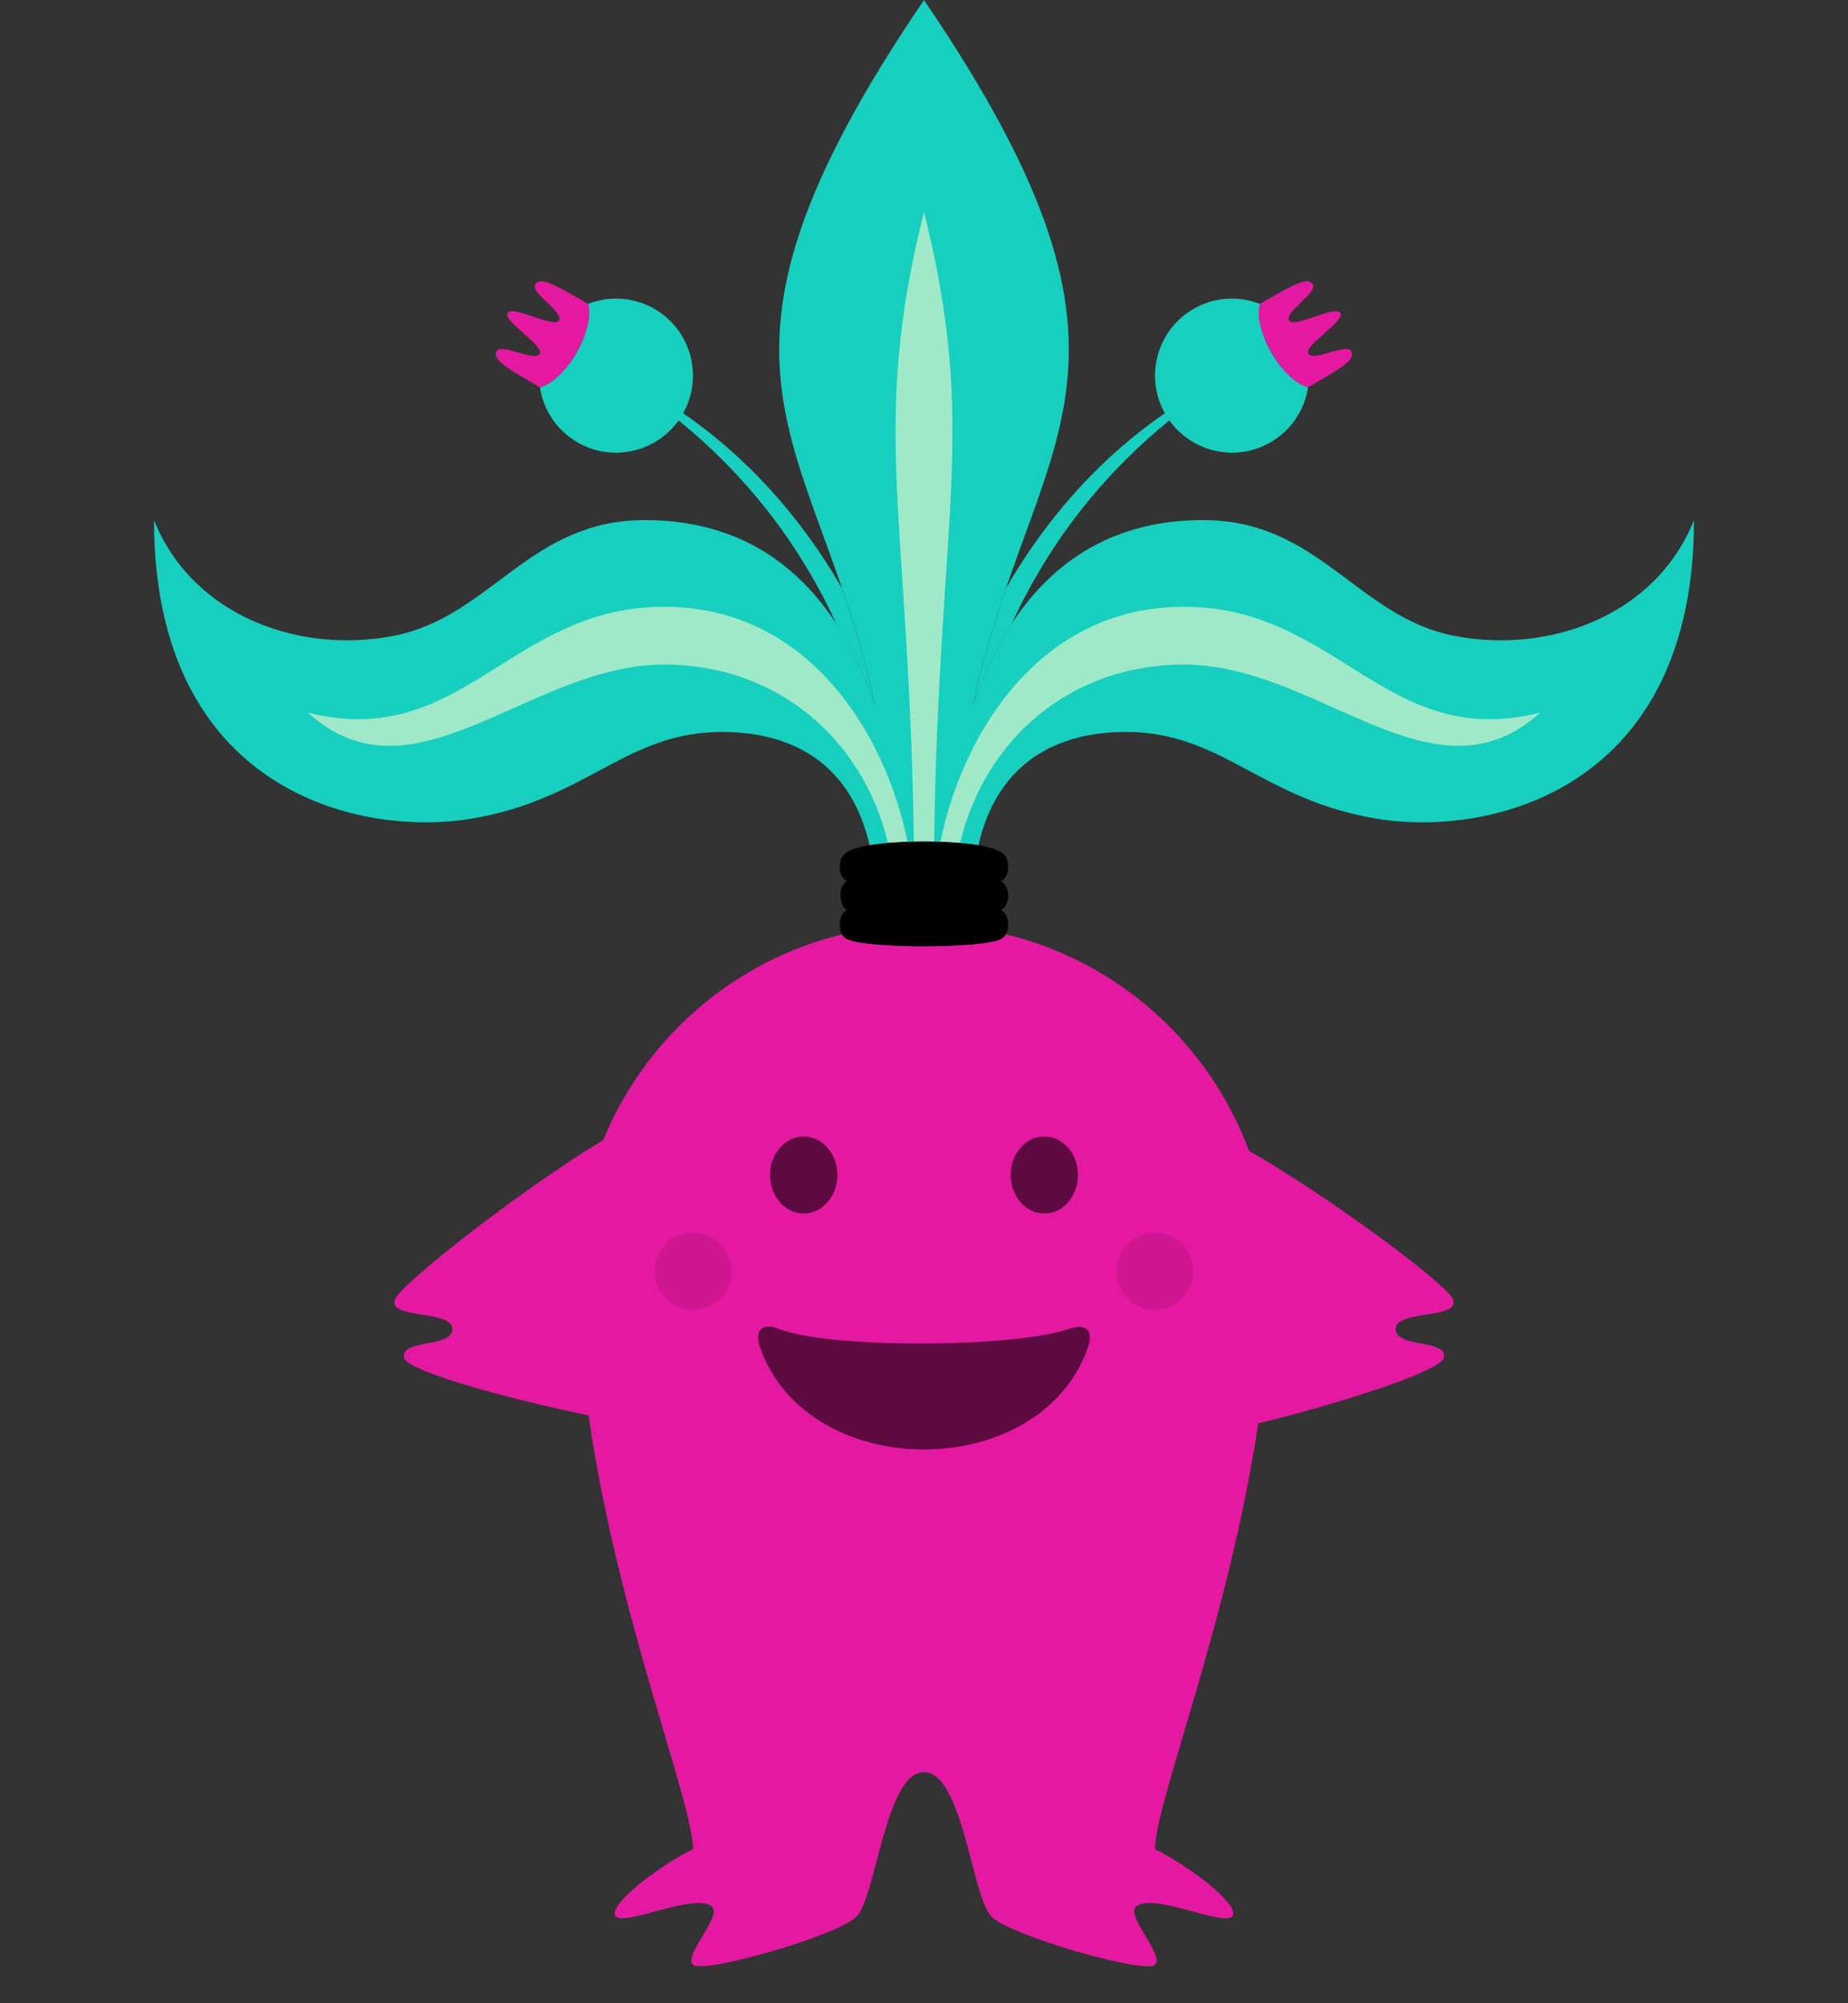 <?xml version="1.0" encoding="utf-8"?>
<!-- Generator: Adobe Illustrator 15.1.0, SVG Export Plug-In . SVG Version: 6.00 Build 0)  -->
<!DOCTYPE svg PUBLIC "-//W3C//DTD SVG 1.1//EN" "http://www.w3.org/Graphics/SVG/1.1/DTD/svg11.dtd">
<svg version="1.1" id="Layer_1" xmlns="http://www.w3.org/2000/svg" xmlns:xlink="http://www.w3.org/1999/xlink" x="0px" y="0px"
	 width="192px" height="208px" viewBox="0 0 192 208" enable-background="new 0 0 192 208" xml:space="preserve">
<rect x="0" y="0" width="192" height="208" fill="#333333" stroke="none"/>
<g>
	<g id="body_10_">
		<path fill="#E519A1" d="M151,135c-0.376-1.505-13.201-10.931-21.236-15.509c-4.123-11.126-13.586-19.658-25.277-22.484
			c-0.122,0.209-0.277,0.389-0.486,0.493c-2,1-14,1-16,0c-0.219-0.086-0.381-0.264-0.504-0.479
			c-11.289,2.736-20.5,10.789-24.824,21.364C54.676,123.136,41.383,133.468,41,135c-0.5,2,6,1,6,3s-5.5,1-5,3
			c0.356,1.427,11.396,4.379,19.148,5.954C64.15,167.896,72,187.146,72,192c-4,2-9,6-8,7c1,1.001,8.419-2.581,10-1c1,1-3,5-2,6
			s15-3,17-5s3-15,7-15s5,13,7,15s16,6,17,5s-3-5-2-6c1.581-1.581,9,2.001,10,1c1-1-4-5-8-7c0-4.789,7.641-23.598,10.727-44.215
			c7.758-1.86,18.915-5.351,19.273-6.785c0.5-2-5-1-5-3S151.5,137,151,135z"/>
		<circle id="cheek-right_6_" opacity="0.1" cx="72" cy="132" r="4"/>
		<circle id="cheek-left_6_" opacity="0.1" cx="120" cy="132" r="4"/>
		<ellipse id="eye-right_6_" opacity="0.6" cx="83.5" cy="122" rx="3.5" ry="4"/>
		<ellipse id="eye-left_6_" opacity="0.6" cx="108.5" cy="122" rx="3.5" ry="4"/>
		<path id="leaf_6_" fill="#17CFBF" d="M151,66c-10-2-14-12-26-12c-13.338,0-20.421,8.825-23.936,19.338
			C107.083,44.962,122.573,39.029,96,0c-26.573,39.029-11.083,44.962-5.064,73.338C87.421,62.825,80.338,54,67,54c-12,0-16,10-26,12
			c-9.806,1.961-21-2-25-12c0,28,21.163,32.973,33,31c12-2,16-9,26-9c8.082,0,13.548,3.924,15.348,11.764
			c3.098-0.517,8.207-0.517,11.305,0C103.452,79.924,108.918,76,117,76c10,0,14,7,26,9c11.837,1.973,33-3,33-31
			C172,64,160.806,67.961,151,66z"/>
		<path id="veining-left_6_" opacity="0.6" fill="#FAFAD1" d="M123,63c-14.943,0-22.988,13.093-25.292,24.406
			c0.705,0.025,1.394,0.065,2.042,0.123C102.314,76.756,111.246,69,123,69c14,0,26,15,37,5C144,78,139,63,123,63z"/>
		<path id="veining-center_6_" opacity="0.6" fill="#FAFAD1" d="M97.049,87.387C97.543,53.033,101.653,44.613,96,22
			c-5.653,22.613-1.543,31.033-1.049,65.387C95.647,87.372,96.353,87.372,97.049,87.387z"/>
		<path id="veining-right_6_" opacity="0.6" fill="#FAFAD1" d="M94.292,87.406C91.988,76.093,83.943,63,69,63c-16,0-21,15-37,11
			c11,10,23-5,37-5c11.754,0,20.686,7.756,23.25,18.529C92.898,87.472,93.587,87.432,94.292,87.406z"/>
		<path id="stalk-left_6_" fill="#17CFBF" d="M130.907,31.553c-2.185-0.851-4.719-0.743-6.907,0.52
			c-3.795,2.192-5.11,7.021-2.976,10.834c-6.204,4.243-12.04,10.406-16.514,18.189c-1.251,3.65-2.473,7.652-3.446,12.242
			c1.017-3.04,2.343-5.93,4.021-8.515c3.434-7.495,8.651-14.86,16.408-21.17c2.365,3.315,6.906,4.355,10.506,2.276
			c2.188-1.264,3.549-3.404,3.904-5.721C133.174,39.473,130.181,34.283,130.907,31.553z"/>
		<path id="flower-left_6_" fill="#E519A1" d="M130.908,31.549c3.465-2.001,4.984-2.878,5.484-2.012s-2.964,2.866-2.464,3.732
			s4.829-1.635,5.33-0.769c0.5,0.865-3.83,3.366-3.33,4.232s3.964-1.135,4.464-0.268c0.5,0.865-1.021,1.743-4.484,3.744
			C133.176,39.478,130.177,34.28,130.908,31.549z"/>
		<path id="stalk-right_6_" fill="#17CFBF" d="M87.489,61.096c-4.474-7.784-10.31-13.947-16.514-18.189
			c2.134-3.812,0.819-8.643-2.978-10.834c-2.188-1.263-4.723-1.37-6.906-0.52c0.727,2.73-2.267,7.92-4.997,8.656
			c0.355,2.316,1.717,4.457,3.904,5.721c3.601,2.079,8.141,1.039,10.506-2.277c7.758,6.31,12.976,13.676,16.409,21.171
			c1.679,2.585,3.005,5.475,4.021,8.515C89.962,68.748,88.74,64.746,87.489,61.096z"/>
		<path id="flower-right_6_" fill="#E519A1" d="M61.091,31.549c-3.465-2.001-4.984-2.878-5.484-2.012s2.964,2.866,2.464,3.732
			s-4.83-1.635-5.33-0.769c-0.5,0.865,3.83,3.366,3.33,4.232s-3.964-1.135-4.465-0.268c-0.499,0.865,1.021,1.743,4.485,3.744
			C58.823,39.478,61.822,34.28,61.091,31.549z"/>
		<path id="twist_6_" d="M104,97.5c-2,1-14,1-16,0c-1-0.393-1-2.5,0-3c-0.816-0.469-1-2.5,0-3c-1-0.5-1-2.5,0-3c2-1.5,14-1.5,16,0
			c1,0.5,1,2.5,0,3c1,0.5,1,2.5,0,3C105,95,105,97,104,97.5z"/>
		<path opacity="0.6" d="M81,138c5,2,24,2,30,0c1.897-0.633,2.673,0.117,2,2c-5,14-29,14-34,0C78.327,138.117,79.144,137.257,81,138
			z"/>
	</g>
</g>
</svg>
